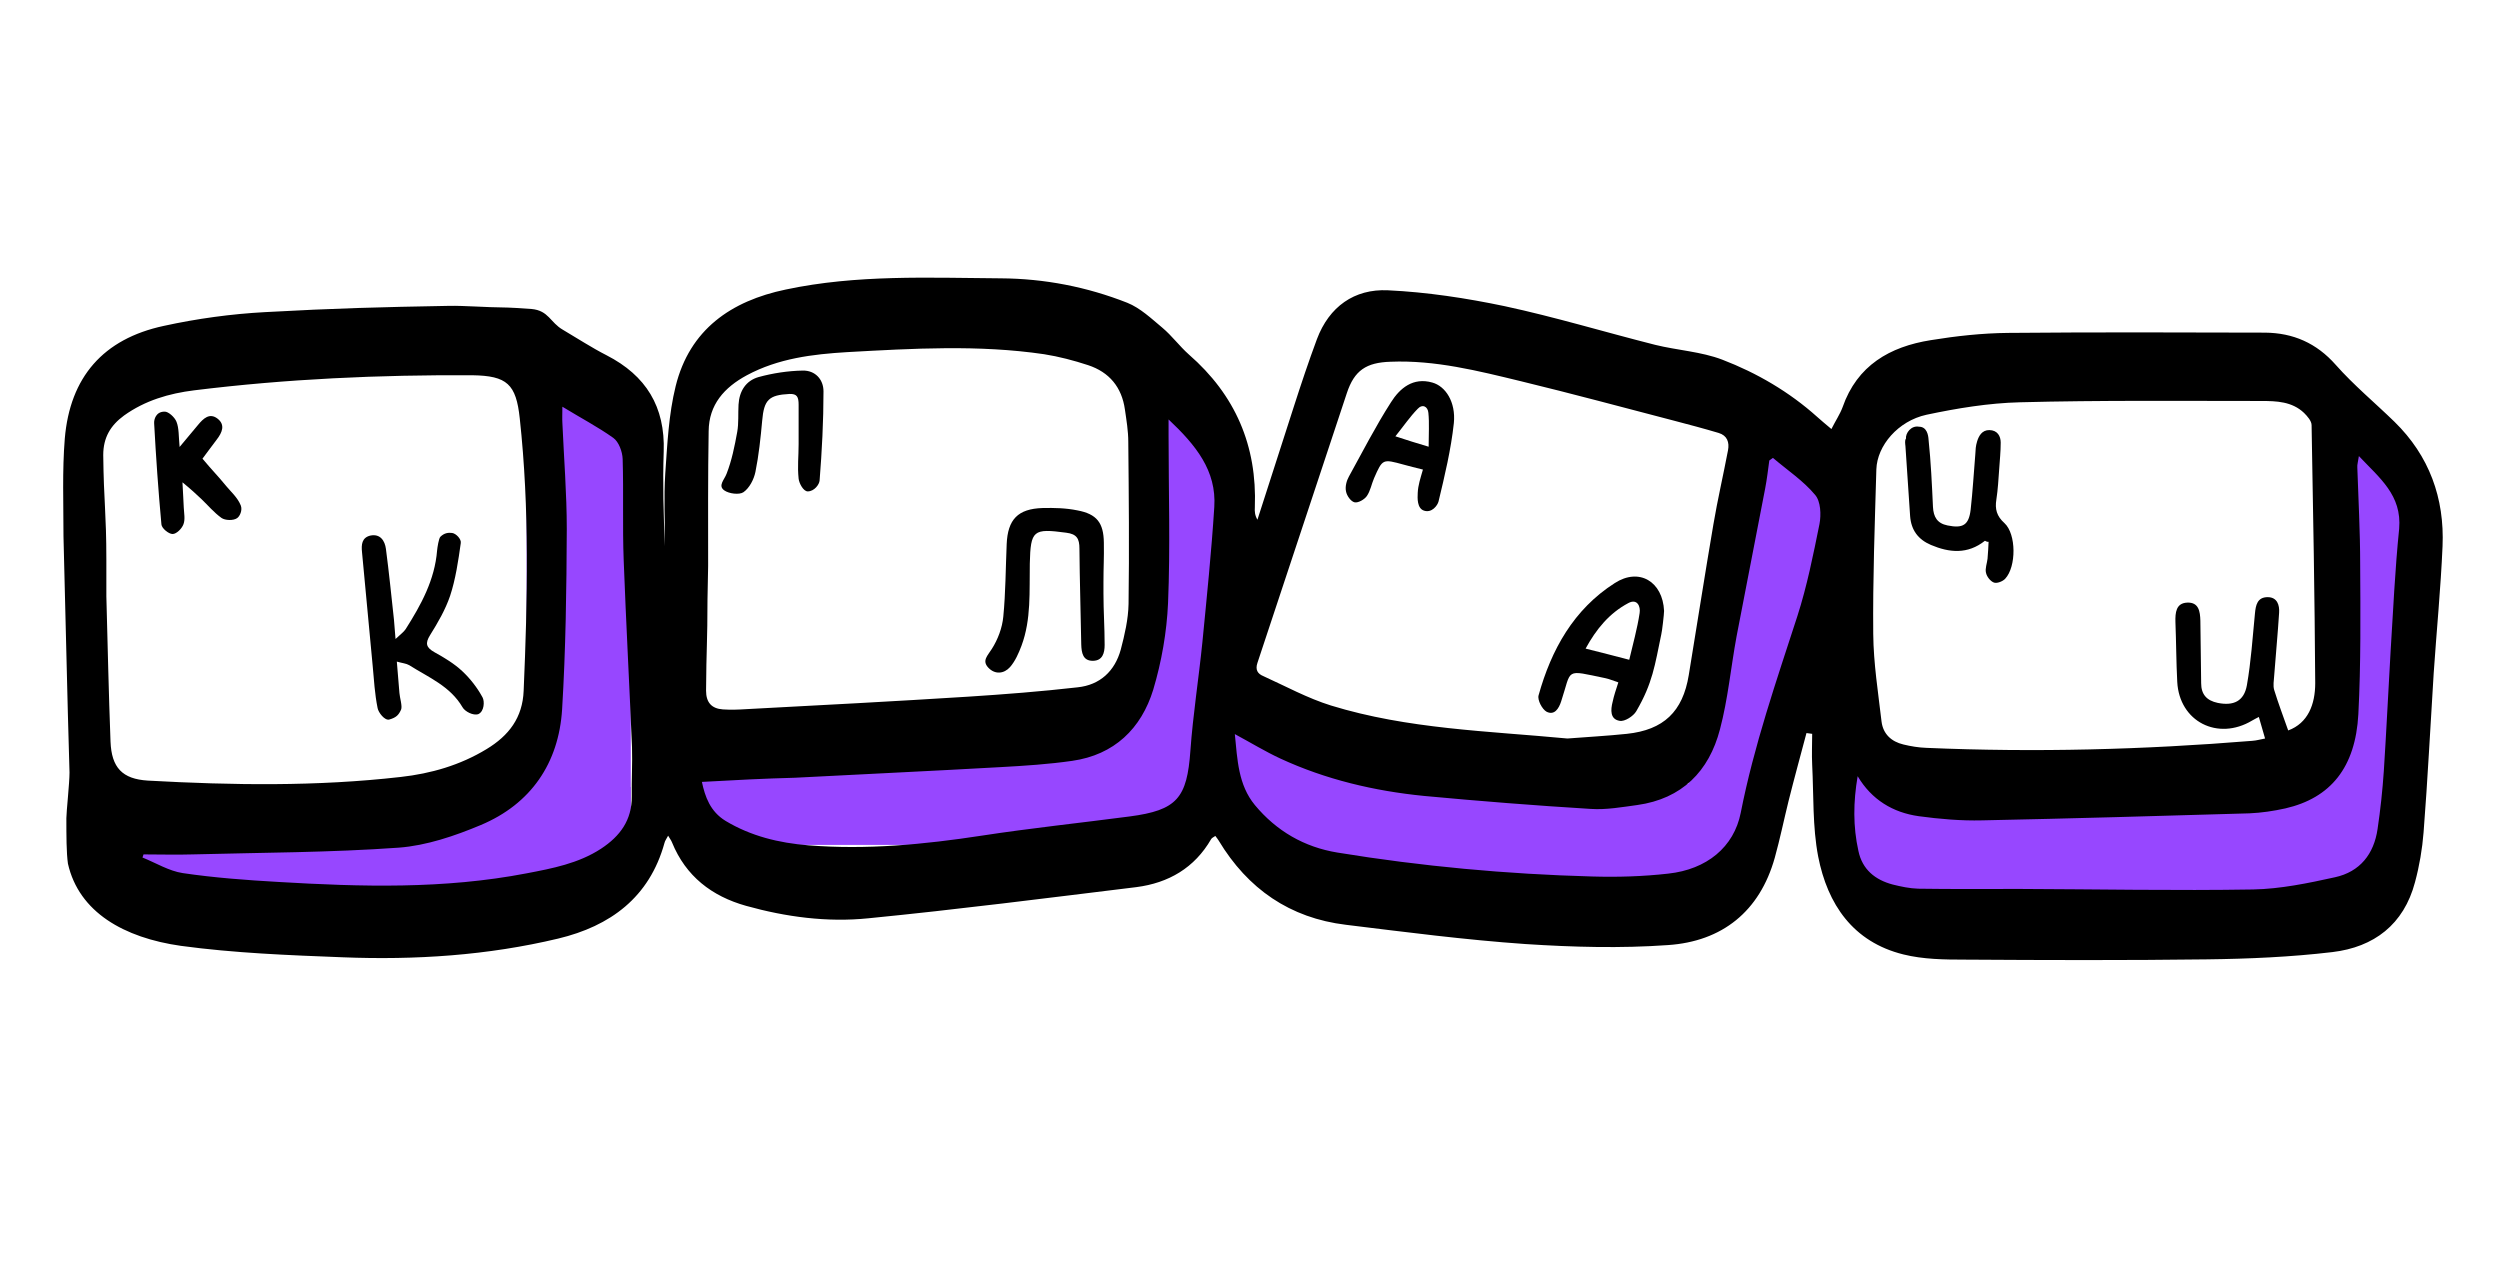 <svg width="216" height="109" viewBox="0 0 216 109" fill="none" xmlns="http://www.w3.org/2000/svg">
<g clip-path="url(#clip0_2001_104)">
<rect x="201.5" y="39" width="6" height="29" fill="#9747FF"/>
<rect x="159.5" y="67" width="47" height="10" fill="#9747FF"/>
<rect x="152.244" y="37.885" width="6.857" height="30.988" transform="rotate(12.081 152.244 37.885)" fill="#9747FF"/>
<rect x="106.674" y="61.546" width="45.59" height="10.735" transform="rotate(8.986 106.674 61.546)" fill="#9747FF"/>
<rect x="98.5" y="36" width="7" height="28" fill="#9747FF"/>
<rect x="59.5" y="62" width="44" height="11" fill="#9747FF"/>
<rect x="45.5" y="35" width="9" height="35" fill="#9747FF"/>
<rect x="10.5" y="68" width="44" height="9" fill="#9747FF"/>
<path d="M156.079 63.336C155.562 65.289 155.023 67.242 154.529 69.217C154.125 70.856 153.789 72.495 153.34 74.111C152.038 78.759 148.782 81.34 144.113 81.655C140.027 81.946 135.896 81.834 131.788 81.565C126.602 81.206 121.438 80.532 116.297 79.903C111.448 79.32 107.811 76.805 105.297 72.63C105.23 72.517 105.14 72.405 105.005 72.226C104.848 72.338 104.713 72.383 104.646 72.495C103.209 74.987 100.964 76.289 98.18 76.648C90.458 77.591 82.757 78.579 75.012 79.342C71.465 79.701 67.918 79.23 64.461 78.265C61.497 77.434 59.252 75.705 58.063 72.787C57.995 72.607 57.883 72.473 57.726 72.203C57.591 72.473 57.456 72.63 57.411 72.832C56.109 77.546 52.719 80.016 48.23 81.093C42.123 82.553 35.882 82.957 29.619 82.71C24.949 82.53 20.257 82.35 15.632 81.722C10.716 81.026 6.82 78.818 5.87 74.622C5.734 73.661 5.734 72.178 5.734 70.685C5.734 70.142 6.006 67.668 6.006 66.748C5.804 60.013 5.665 53.076 5.485 46.341C5.485 43.49 5.373 40.684 5.597 37.9C6.046 32.579 8.92 29.279 14.151 28.157C17.024 27.528 19.988 27.124 22.906 26.967C29.057 26.63 32.688 26.537 38.861 26.425C39.984 26.402 42.255 26.561 43.342 26.561C43.885 26.561 45.378 26.647 45.921 26.696C47.414 26.832 47.534 27.865 48.634 28.493C49.891 29.234 51.126 30.042 52.405 30.694C55.818 32.445 57.479 35.139 57.344 39.022C57.254 41.739 57.322 44.478 57.456 47.194C57.456 45.106 57.344 42.996 57.479 40.908C57.658 38.371 57.771 35.812 58.377 33.365C59.589 28.471 63.159 26.002 67.896 25.014C74.024 23.712 80.243 24.003 86.462 24.048C90.256 24.071 93.915 24.789 97.395 26.159C98.517 26.608 99.483 27.528 100.425 28.314C101.256 29.01 101.907 29.908 102.715 30.626C106.734 34.128 108.62 38.506 108.418 43.827C108.395 44.186 108.418 44.523 108.642 44.904C109.697 41.649 110.73 38.394 111.785 35.139C112.414 33.185 113.065 31.232 113.783 29.302C114.838 26.495 117.016 24.946 119.912 25.081C123.279 25.238 126.669 25.755 129.992 26.451C134.37 27.393 138.657 28.695 143.013 29.796C144.921 30.267 146.986 30.379 148.805 31.075C151.791 32.22 154.597 33.859 156.999 36.014C157.358 36.328 157.717 36.643 158.234 37.069C158.593 36.351 158.975 35.79 159.199 35.184C160.456 31.569 163.285 29.953 166.81 29.391C169.01 29.032 171.255 28.785 173.5 28.763C180.908 28.695 188.316 28.718 195.702 28.74C198.127 28.763 200.147 29.638 201.809 31.524C203.358 33.275 205.199 34.802 206.882 36.441C209.891 39.382 211.215 43.041 211.036 47.194C210.879 50.853 210.519 54.513 210.272 58.15C209.981 62.729 209.756 67.332 209.397 71.911C209.285 73.348 209.038 74.807 208.656 76.222C207.691 79.881 205.109 81.834 201.517 82.261C197.925 82.687 194.288 82.844 190.674 82.889C183.714 82.979 176.755 82.957 169.795 82.912C167.999 82.912 166.158 82.889 164.452 82.463C160.097 81.385 157.897 78.13 157.089 73.999C156.595 71.418 156.707 68.724 156.572 66.074C156.527 65.176 156.572 64.301 156.572 63.403C156.393 63.38 156.236 63.358 156.079 63.336ZM9.189 48.374C9.189 48.691 9.184 51.343 9.189 51.527C9.302 55.703 9.391 59.901 9.549 64.076C9.638 66.321 10.559 67.309 12.781 67.444C20.078 67.848 27.351 67.96 34.625 67.129C37.229 66.838 39.743 66.119 42.033 64.727C43.964 63.56 45.154 62.011 45.244 59.676C45.581 51.819 45.76 43.984 44.907 36.149C44.593 33.185 43.807 32.467 40.821 32.422C32.784 32.377 24.77 32.736 16.777 33.724C14.6 33.994 12.534 34.6 10.716 35.902C9.549 36.755 8.92 37.81 8.92 39.314C8.965 43.378 9.189 44.288 9.189 48.374ZM195.164 61.944C194.962 62.056 194.76 62.146 194.58 62.258C191.617 64.031 188.294 62.348 188.114 58.913C188.025 57.207 188.025 55.478 187.957 53.749C187.935 52.941 188.002 52.111 188.967 52.066C189.978 52.021 190.09 52.829 190.112 53.637C190.135 55.433 190.157 57.229 190.18 59.025C190.18 59.99 190.651 60.529 191.617 60.731C192.964 61.001 193.884 60.597 194.131 59.205C194.49 57.162 194.625 55.074 194.827 53.009C194.894 52.29 195.029 51.594 195.927 51.594C196.758 51.594 196.96 52.29 196.915 52.941C196.802 54.76 196.623 56.578 196.488 58.397C196.466 58.801 196.376 59.227 196.488 59.609C196.847 60.776 197.274 61.899 197.7 63.111C199.407 62.482 200.035 60.866 200.035 59.025C199.99 51.594 199.856 44.163 199.721 36.733C199.721 36.373 199.362 35.969 199.07 35.677C198.037 34.69 196.69 34.645 195.388 34.645C188.429 34.645 181.469 34.577 174.532 34.757C171.816 34.824 169.099 35.273 166.45 35.834C163.981 36.373 162.185 38.506 162.117 40.549C161.983 45.286 161.803 50.045 161.848 54.782C161.871 57.319 162.275 59.833 162.566 62.348C162.701 63.425 163.42 64.076 164.452 64.323C165.103 64.481 165.777 64.593 166.45 64.615C175.834 65.019 185.218 64.772 194.58 64.009C194.962 63.987 195.321 63.874 195.702 63.807C195.5 63.133 195.343 62.572 195.164 61.944ZM61.183 48.9C61.183 49.165 61.127 51.509 61.127 51.813C61.127 55.405 61.026 56.084 61.004 59.676C61.004 60.686 61.475 61.225 62.463 61.293C63.136 61.337 63.81 61.315 64.483 61.27C70.859 60.933 77.257 60.597 83.633 60.193C86.798 59.99 89.964 59.744 93.107 59.384C95.037 59.182 96.317 57.992 96.833 56.129C97.17 54.849 97.484 53.502 97.507 52.178C97.574 47.508 97.529 42.839 97.484 38.169C97.484 37.249 97.327 36.306 97.193 35.386C96.923 33.455 95.846 32.153 94.005 31.547C92.77 31.142 91.49 30.806 90.211 30.604C84.553 29.773 78.874 30.11 73.194 30.424C70.208 30.604 67.245 30.963 64.528 32.422C62.575 33.477 61.25 34.959 61.228 37.249C61.161 41.133 61.183 45.017 61.183 48.9ZM135.425 63.807C137.131 63.672 138.859 63.583 140.566 63.403C143.731 63.066 145.392 61.495 145.909 58.329C146.627 53.974 147.301 49.619 148.041 45.286C148.401 43.153 148.895 41.043 149.299 38.91C149.433 38.214 149.231 37.63 148.49 37.406C147.211 37.024 145.931 36.688 144.652 36.351C140.251 35.206 135.851 34.016 131.406 32.938C127.702 32.041 123.998 31.098 120.136 31.255C118.048 31.322 117.016 31.996 116.365 33.971C113.783 41.739 111.224 49.506 108.642 57.274C108.44 57.88 108.664 58.217 109.158 58.419C111.089 59.295 112.975 60.327 114.995 60.956C121.64 62.999 128.555 63.156 135.425 63.807ZM153.182 39.561C153.07 39.629 152.98 39.718 152.868 39.786C152.756 40.594 152.666 41.402 152.509 42.21C151.701 46.476 150.848 50.719 150.039 54.984C149.546 57.656 149.299 60.395 148.603 63.021C147.66 66.636 145.325 69.015 141.464 69.554C140.139 69.734 138.77 69.981 137.445 69.891C132.641 69.599 127.837 69.217 123.032 68.768C118.744 68.342 114.546 67.354 110.618 65.536C109.316 64.93 108.103 64.189 106.689 63.425C106.913 65.648 106.981 67.803 108.418 69.554C110.281 71.799 112.683 73.191 115.557 73.662C122.83 74.852 130.171 75.526 137.535 75.728C139.735 75.795 141.958 75.728 144.135 75.481C147.458 75.122 149.815 73.191 150.399 70.228C151.544 64.413 153.474 58.846 155.293 53.233C156.123 50.651 156.662 47.957 157.201 45.286C157.358 44.478 157.313 43.31 156.819 42.749C155.809 41.537 154.417 40.616 153.182 39.561ZM203.807 39.404C203.739 39.898 203.65 40.145 203.672 40.392C203.762 43.153 203.919 45.914 203.919 48.698C203.942 53.031 203.986 57.364 203.762 61.697C203.515 66.321 201.36 68.948 197.454 69.846C196.443 70.07 195.388 70.228 194.355 70.272C186.655 70.497 178.955 70.722 171.255 70.879C169.436 70.924 167.595 70.766 165.777 70.519C163.554 70.205 161.713 69.105 160.501 67.062C160.119 69.285 160.097 71.418 160.568 73.528C160.905 75.122 162.005 76.02 163.532 76.424C164.25 76.603 164.991 76.76 165.732 76.783C168.65 76.828 171.569 76.805 174.487 76.805C181.222 76.828 187.957 76.963 194.67 76.85C197.027 76.805 199.407 76.311 201.741 75.795C203.897 75.324 205.109 73.797 205.423 71.62C205.67 69.958 205.85 68.275 205.962 66.613C206.186 63.178 206.344 59.744 206.546 56.309C206.77 52.762 206.927 49.215 207.287 45.69C207.533 42.772 205.603 41.312 203.807 39.404ZM60.644 67.556C60.914 68.836 61.363 70.115 62.687 70.924C64.887 72.248 67.312 72.832 69.826 73.034C74.855 73.438 79.816 72.966 84.8 72.203C89.043 71.552 93.331 71.103 97.597 70.542C101.705 70.003 102.558 68.948 102.85 64.862C103.074 61.742 103.568 58.644 103.883 55.523C104.264 51.617 104.668 47.711 104.915 43.804C105.117 40.661 103.321 38.461 100.964 36.239C100.964 36.89 100.964 37.249 100.964 37.63C100.964 42.457 101.121 47.284 100.919 52.111C100.807 54.625 100.358 57.184 99.64 59.586C98.607 62.954 96.272 65.221 92.635 65.738C90.615 66.029 88.549 66.164 86.507 66.276C80.58 66.613 74.63 66.883 68.681 67.197C66.055 67.264 63.45 67.399 60.644 67.556ZM48.589 35.139C48.589 35.812 48.566 36.171 48.589 36.53C48.723 39.584 48.97 42.659 48.97 45.712C48.948 50.898 48.881 56.107 48.566 61.293C48.275 65.94 45.872 69.464 41.539 71.283C39.294 72.226 36.847 73.056 34.468 73.236C28.541 73.662 22.592 73.662 16.665 73.82C15.251 73.865 13.814 73.82 12.4 73.82C12.377 73.909 12.332 73.999 12.31 74.089C13.477 74.56 14.6 75.256 15.79 75.436C18.528 75.84 21.29 76.042 24.029 76.199C31.213 76.626 38.374 76.828 45.491 75.458C47.713 75.032 49.981 74.605 51.934 73.326C53.573 72.248 54.605 70.856 54.583 68.813C54.56 67.399 54.65 65.962 54.605 64.548C54.381 59.16 54.089 53.794 53.887 48.406C53.775 45.488 53.887 42.569 53.797 39.651C53.775 39.022 53.46 38.169 52.989 37.833C51.664 36.89 50.205 36.126 48.589 35.139Z" fill="black"/>
<path d="M34.174 55.209C34.601 54.804 34.893 54.602 35.05 54.355C36.374 52.268 37.564 50.112 37.766 47.553C37.789 47.306 37.91 46.517 38.045 46.382C38.382 46.046 38.731 46.004 39.068 46.049C39.405 46.094 39.877 46.589 39.81 46.925C39.608 48.385 39.36 50.068 38.889 51.482C38.484 52.672 37.834 53.794 37.16 54.872C36.711 55.59 36.823 55.95 37.542 56.354C38.395 56.825 39.248 57.341 39.944 57.992C40.64 58.644 41.246 59.429 41.695 60.26C41.874 60.597 41.846 61.453 41.336 61.697C40.896 61.86 40.168 61.472 39.966 61.113C38.889 59.272 37.025 58.531 35.364 57.476C35.095 57.319 34.758 57.297 34.286 57.162C34.376 58.172 34.444 59.025 34.511 59.878C34.533 60.26 34.785 61.025 34.651 61.317C34.449 61.766 34.243 61.996 33.635 62.168C33.244 62.279 32.693 61.562 32.625 61.18C32.378 59.968 32.311 58.733 32.199 57.521C31.884 54.243 31.592 50.988 31.278 47.71C31.211 47.059 31.256 46.453 31.997 46.274C32.872 46.094 33.254 46.745 33.343 47.419C33.613 49.462 33.815 51.504 34.039 53.547C34.084 54.019 34.107 54.468 34.174 55.209Z" fill="black"/>
<path d="M17.494 39.629C18.392 40.706 18.772 41.05 19.581 42.038C19.914 42.445 20.531 42.988 20.802 43.667C20.964 44.072 20.727 44.612 20.48 44.77C20.166 44.994 19.447 44.972 19.133 44.747C18.482 44.276 17.992 43.685 17.408 43.124C16.982 42.72 16.506 42.278 15.765 41.672C15.81 42.637 15.855 43.243 15.877 43.849C15.9 44.343 16.012 44.859 15.855 45.286C15.72 45.668 15.249 46.139 14.912 46.139C14.575 46.139 13.969 45.645 13.947 45.308C13.678 42.39 13.475 39.471 13.318 36.575C13.296 36.239 13.471 35.565 14.216 35.565C14.53 35.543 15.092 36.037 15.249 36.441C15.473 37.002 15.428 37.675 15.518 38.618C16.147 37.855 16.641 37.271 17.112 36.71C17.561 36.171 18.1 35.633 18.796 36.171C19.492 36.71 19.178 37.384 18.751 37.945C18.28 38.596 17.741 39.269 17.494 39.629Z" fill="black"/>
<path d="M171.499 46.723C169.995 47.913 168.424 47.756 166.83 47.082C165.73 46.611 165.124 45.803 165.034 44.59C164.899 42.57 164.764 40.572 164.63 38.551C164.607 38.327 164.562 38.035 164.675 37.9C164.63 37.422 165.122 36.743 165.797 36.867C166.48 36.867 166.605 37.586 166.628 37.99C166.83 39.921 166.919 41.851 167.009 43.804C167.054 44.657 167.369 45.219 168.266 45.398C169.591 45.668 170.107 45.376 170.265 44.029C170.444 42.435 170.534 40.841 170.669 39.225C170.691 38.843 170.692 38.556 170.826 38.125C170.96 37.694 171.231 37.151 171.881 37.159C172.589 37.169 172.861 37.694 172.861 38.237C172.861 39.051 172.779 39.741 172.734 40.482C172.667 41.38 172.622 42.278 172.487 43.153C172.352 43.984 172.51 44.59 173.183 45.196C174.216 46.139 174.216 48.968 173.25 50.001C173.048 50.225 172.554 50.427 172.285 50.337C171.971 50.225 171.656 49.821 171.589 49.484C171.499 49.125 171.679 48.676 171.724 48.272C171.769 47.778 171.791 47.284 171.814 46.813C171.701 46.835 171.589 46.768 171.499 46.723Z" fill="black"/>
<path d="M95.339 51.27C95.339 52.796 95.441 54.198 95.441 55.725C95.441 56.421 95.261 57.072 94.453 57.094C93.555 57.117 93.442 56.398 93.42 55.68C93.375 52.919 93.285 50.157 93.263 47.396C93.263 46.543 93.038 46.139 92.118 46.026C89.267 45.645 89.042 45.802 88.975 48.698C88.93 51.078 89.11 53.502 88.257 55.792C88.01 56.443 87.718 57.117 87.269 57.633C86.752 58.217 85.967 58.306 85.383 57.678C84.822 57.072 85.338 56.645 85.697 56.062C86.214 55.253 86.595 54.243 86.685 53.278C86.887 51.212 86.887 49.102 86.977 47.014C87.067 44.882 87.942 43.961 90.075 43.894C91.085 43.871 92.096 43.894 93.083 44.096C94.767 44.41 95.351 45.173 95.373 46.88C95.396 48.294 95.339 48.905 95.339 50.319C95.339 50.297 95.339 51.207 95.339 51.27Z" fill="black"/>
<path d="M69.001 36.743C69.001 36.2 69.001 35.449 69.001 34.978C69.001 34.282 68.861 34.016 68.21 34.038C66.413 34.128 66.009 34.555 65.852 36.351C65.718 37.833 65.56 39.337 65.269 40.773C65.134 41.425 64.752 42.165 64.236 42.525C63.877 42.772 62.979 42.659 62.575 42.367C62.013 41.963 62.575 41.469 62.777 40.931C63.226 39.786 63.473 38.551 63.697 37.316C63.832 36.553 63.764 35.745 63.809 34.959C63.877 33.792 64.438 32.894 65.538 32.579C66.773 32.242 68.075 32.041 69.354 32.018C70.432 31.996 71.15 32.781 71.15 33.814C71.15 36.396 71.016 38.955 70.814 41.514C70.791 41.851 70.359 42.457 69.781 42.457C69.408 42.445 69.046 41.763 69.001 41.359C68.889 40.259 69.001 39.495 69.001 38.372C69.001 38.101 69.001 37.15 69.001 36.743Z" fill="black"/>
<path d="M139.824 58.958C139.353 58.801 139.039 58.666 138.724 58.599C135.132 57.858 135.828 57.745 134.885 60.597C134.683 61.225 134.302 61.831 133.628 61.495C133.247 61.292 132.82 60.484 132.932 60.08C134.032 56.129 135.963 52.649 139.51 50.382C141.62 49.013 143.663 50.247 143.776 52.784C143.776 53.053 143.604 54.553 143.537 54.8C142.976 57.494 142.788 59.025 141.373 61.45C141.127 61.876 140.363 62.37 139.937 62.28C139.106 62.146 139.151 61.337 139.331 60.642C139.443 60.103 139.622 59.586 139.824 58.958ZM140.767 57.005C141.082 55.658 141.463 54.311 141.665 52.964C141.755 52.402 141.463 51.684 140.678 52.111C139.039 52.986 137.916 54.355 136.996 56.039C138.275 56.353 139.375 56.645 140.767 57.005Z" fill="black"/>
<path d="M122.941 40.571C122.29 40.414 121.774 40.279 121.28 40.145C119.461 39.651 119.461 39.628 118.721 41.312C118.496 41.828 118.406 42.412 118.092 42.861C117.89 43.153 117.351 43.467 117.037 43.4C116.722 43.333 116.363 42.839 116.296 42.457C116.206 42.053 116.341 41.537 116.543 41.177C117.733 39.022 118.855 36.822 120.18 34.757C120.943 33.544 122.088 32.579 123.749 33.051C124.894 33.365 125.792 34.734 125.613 36.553C125.366 38.843 124.827 41.088 124.288 43.333C124.198 43.669 123.714 44.346 123.031 44.118C122.425 43.916 122.469 43.03 122.492 42.581C122.526 41.902 122.717 41.357 122.941 40.571ZM123.435 38.596C123.435 37.496 123.502 36.575 123.413 35.677C123.368 35.116 122.896 34.869 122.47 35.34C121.819 36.014 121.28 36.8 120.561 37.698C121.594 38.035 122.357 38.281 123.435 38.596Z" fill="black"/>
</g>
<defs>
<clipPath id="clip0_2001_104">
<rect width="205.551" height="58.976" fill="white" transform="translate(5.461 23.98)"/>
</clipPath>
</defs>
</svg>
